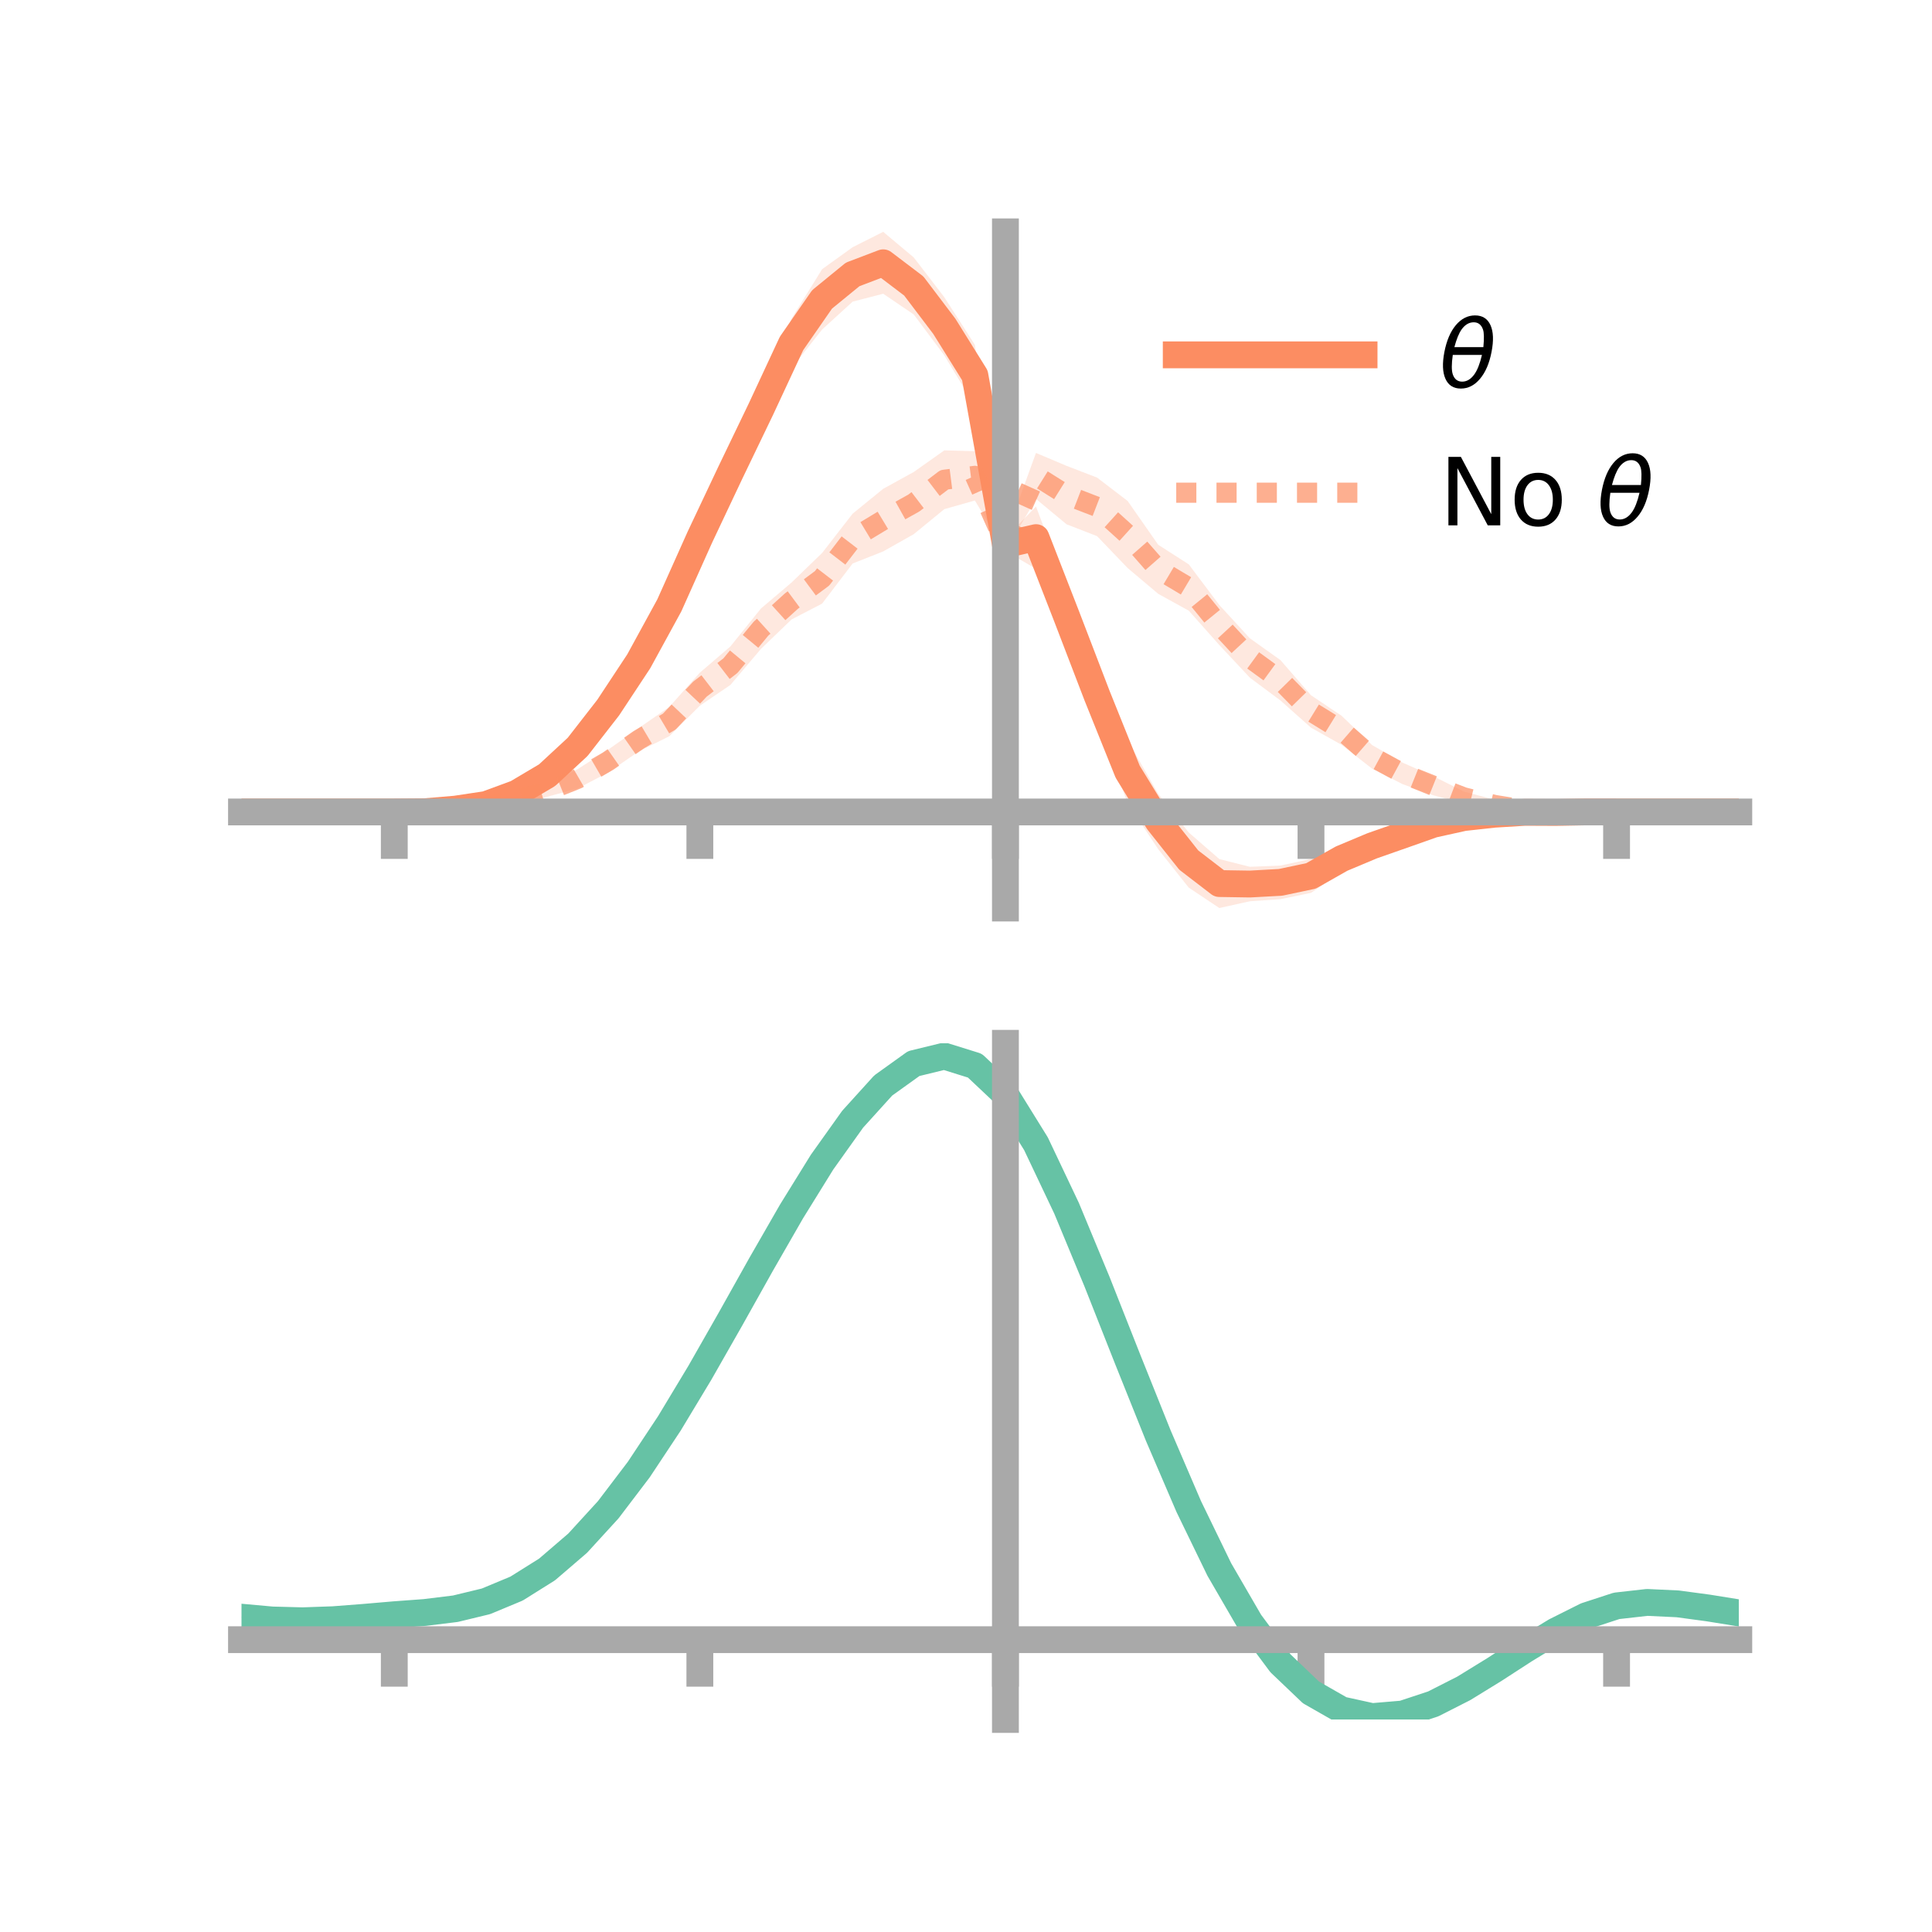 <?xml version="1.0" encoding="utf-8" standalone="no"?>
<!DOCTYPE svg PUBLIC "-//W3C//DTD SVG 1.1//EN"
  "http://www.w3.org/Graphics/SVG/1.1/DTD/svg11.dtd">
<!-- Created with matplotlib (https://matplotlib.org/) -->
<svg height="144pt" version="1.1" viewBox="0 0 144 144" width="144pt" xmlns="http://www.w3.org/2000/svg" xmlns:xlink="http://www.w3.org/1999/xlink">
 <defs>
  <style type="text/css">*{stroke-linecap:butt;stroke-linejoin:round;}</style>
 </defs>
 <g id="figure_1">
  <g id="patch_1">
   <path d="M 0 144 
L 144 144 
L 144 0 
L 0 0 
z
" style="fill:none;"/>
  </g>
  <g id="axes_1">
   <g id="patch_2">
    <path d="M 18 67.68 
L 129.6 67.68 
L 129.6 17.28 
L 18 17.28 
z
" style="fill:none;"/>
   </g>
   <g id="PolyCollection_1">
    <path clip-path="url(#p97d7d865dd)" d="M 18 60.518 
L 18 60.518 
L 20.278 60.518 
L 22.555 60.518 
L 24.833 60.518 
L 27.11 60.518 
L 29.388 60.518 
L 31.665 60.457 
L 33.943 60.179 
L 36.22 59.718 
L 38.498 58.756 
L 40.776 57.337 
L 43.053 55.078 
L 45.331 52.056 
L 47.608 48.39 
L 49.886 44.022 
L 52.163 38.761 
L 54.441 33.855 
L 56.718 29.175 
L 58.996 23.746 
L 61.273 20.067 
L 63.551 18.426 
L 65.829 17.28 
L 68.106 19.189 
L 70.384 22.153 
L 72.661 25.698 
L 74.939 40.114 
L 77.216 37.748 
L 79.494 43.795 
L 81.771 49.801 
L 84.049 55.189 
L 86.327 59.171 
L 88.604 62.051 
L 90.882 64.03 
L 93.159 64.607 
L 95.437 64.513 
L 97.714 64.023 
L 99.992 62.989 
L 102.269 62.179 
L 104.547 61.579 
L 106.824 60.862 
L 109.102 60.501 
L 111.38 60.349 
L 113.657 60.313 
L 115.935 60.437 
L 118.212 60.472 
L 120.49 60.518 
L 122.767 60.518 
L 125.045 60.518 
L 127.322 60.518 
L 129.6 60.518 
L 129.6 60.518 
L 129.6 60.518 
L 127.322 60.518 
L 125.045 60.518 
L 122.767 60.518 
L 120.49 60.518 
L 118.212 60.558 
L 115.935 60.676 
L 113.657 60.779 
L 111.38 61.026 
L 109.102 61.373 
L 106.824 62.017 
L 104.547 62.909 
L 102.269 63.905 
L 99.992 65.005 
L 97.714 66.549 
L 95.437 67.021 
L 93.159 67.175 
L 90.882 67.68 
L 88.604 66.161 
L 86.327 63.297 
L 84.049 59.844 
L 81.771 53.913 
L 79.494 48.053 
L 77.216 42.395 
L 74.939 41.074 
L 72.661 30.252 
L 70.384 26.489 
L 68.106 23.44 
L 65.829 21.893 
L 63.551 22.483 
L 61.273 24.563 
L 58.996 27.445 
L 56.718 31.798 
L 54.441 36.579 
L 52.163 41.318 
L 49.886 46.225 
L 47.608 50.194 
L 45.331 53.425 
L 43.053 56.26 
L 40.776 58.218 
L 38.498 59.503 
L 36.22 60.213 
L 33.943 60.437 
L 31.665 60.545 
L 29.388 60.518 
L 27.11 60.518 
L 24.833 60.518 
L 22.555 60.518 
L 20.278 60.518 
L 18 60.518 
z
" style="fill:#fc8d62;fill-opacity:0.2;"/>
   </g>
   <g id="PolyCollection_2">
    <path clip-path="url(#p97d7d865dd)" d="M 18 60.518 
L 18 60.518 
L 20.278 60.518 
L 22.555 60.518 
L 24.833 60.518 
L 27.11 60.518 
L 29.388 60.518 
L 31.665 60.458 
L 33.943 60.285 
L 36.22 59.817 
L 38.498 59.248 
L 40.776 58.53 
L 43.053 57.328 
L 45.331 55.873 
L 47.608 54.267 
L 49.886 52.688 
L 52.163 50.137 
L 54.441 48.181 
L 56.718 45.353 
L 58.996 43.419 
L 61.273 41.218 
L 63.551 38.287 
L 65.829 36.432 
L 68.106 35.179 
L 70.384 33.567 
L 72.661 33.629 
L 74.939 40.022 
L 77.216 33.758 
L 79.494 34.721 
L 81.771 35.598 
L 84.049 37.341 
L 86.327 40.604 
L 88.604 42.063 
L 90.882 45.095 
L 93.159 47.577 
L 95.437 49.199 
L 97.714 51.821 
L 99.992 53.347 
L 102.269 55.534 
L 104.547 56.847 
L 106.824 57.849 
L 109.102 58.993 
L 111.38 59.603 
L 113.657 60.122 
L 115.935 60.314 
L 118.212 60.463 
L 120.49 60.518 
L 122.767 60.518 
L 125.045 60.518 
L 127.322 60.518 
L 129.6 60.518 
L 129.6 60.518 
L 129.6 60.518 
L 127.322 60.518 
L 125.045 60.518 
L 122.767 60.518 
L 120.49 60.518 
L 118.212 60.557 
L 115.935 60.566 
L 113.657 60.602 
L 111.38 60.383 
L 109.102 59.865 
L 106.824 59.276 
L 104.547 58.449 
L 102.269 57.292 
L 99.992 55.515 
L 97.714 54.237 
L 95.437 52.209 
L 93.159 50.511 
L 90.882 48.077 
L 88.604 45.517 
L 86.327 44.261 
L 84.049 42.339 
L 81.771 39.962 
L 79.494 39.078 
L 77.216 37.186 
L 74.939 41.08 
L 72.661 37.305 
L 70.384 37.95 
L 68.106 39.814 
L 65.829 41.099 
L 63.551 42 
L 61.273 44.992 
L 58.996 46.172 
L 56.718 48.364 
L 54.441 51.051 
L 52.163 52.6 
L 49.886 54.876 
L 47.608 56.005 
L 45.331 57.579 
L 43.053 58.769 
L 40.776 59.389 
L 38.498 60.023 
L 36.22 60.303 
L 33.943 60.539 
L 31.665 60.548 
L 29.388 60.518 
L 27.11 60.518 
L 24.833 60.518 
L 22.555 60.518 
L 20.278 60.518 
L 18 60.518 
z
" style="fill:#fc8d62;fill-opacity:0.2;"/>
   </g>
   <g id="matplotlib.axis_1">
    <g id="xtick_1">
     <g id="line2d_1">
      <defs>
       <path d="M 0 0 
L 0 3.5 
" id="mf2aad5f0fb" style="stroke:#a9a9a9;stroke-width:2;"/>
      </defs>
      <g>
       <use style="fill:#a9a9a9;stroke:#a9a9a9;stroke-width:2;" x="29.388" xlink:href="#mf2aad5f0fb" y="60.518"/>
      </g>
     </g>
    </g>
    <g id="xtick_2">
     <g id="line2d_2">
      <g>
       <use style="fill:#a9a9a9;stroke:#a9a9a9;stroke-width:2;" x="52.163" xlink:href="#mf2aad5f0fb" y="60.518"/>
      </g>
     </g>
    </g>
    <g id="xtick_3">
     <g id="line2d_3">
      <g>
       <use style="fill:#a9a9a9;stroke:#a9a9a9;stroke-width:2;" x="74.939" xlink:href="#mf2aad5f0fb" y="60.518"/>
      </g>
     </g>
    </g>
    <g id="xtick_4">
     <g id="line2d_4">
      <g>
       <use style="fill:#a9a9a9;stroke:#a9a9a9;stroke-width:2;" x="97.714" xlink:href="#mf2aad5f0fb" y="60.518"/>
      </g>
     </g>
    </g>
    <g id="xtick_5">
     <g id="line2d_5">
      <g>
       <use style="fill:#a9a9a9;stroke:#a9a9a9;stroke-width:2;" x="120.49" xlink:href="#mf2aad5f0fb" y="60.518"/>
      </g>
     </g>
    </g>
   </g>
   <g id="matplotlib.axis_2"/>
   <g id="line2d_6">
    <path clip-path="url(#p97d7d865dd)" d="M 18 60.518 
L 20.278 60.518 
L 22.555 60.518 
L 24.833 60.518 
L 27.11 60.518 
L 29.388 60.518 
L 31.665 60.501 
L 33.943 60.308 
L 36.22 59.966 
L 38.498 59.129 
L 40.776 57.778 
L 43.053 55.669 
L 45.331 52.741 
L 47.608 49.292 
L 49.886 45.124 
L 52.163 40.039 
L 54.441 35.217 
L 56.718 30.487 
L 58.996 25.596 
L 61.273 22.315 
L 63.551 20.454 
L 65.829 19.587 
L 68.106 21.315 
L 70.384 24.321 
L 72.661 27.975 
L 74.939 40.594 
L 77.216 40.072 
L 79.494 45.924 
L 81.771 51.857 
L 84.049 57.517 
L 86.327 61.234 
L 88.604 64.106 
L 90.882 65.855 
L 93.159 65.891 
L 95.437 65.767 
L 97.714 65.286 
L 99.992 63.997 
L 102.269 63.042 
L 104.547 62.244 
L 106.824 61.44 
L 109.102 60.937 
L 111.38 60.687 
L 113.657 60.546 
L 115.935 60.556 
L 118.212 60.515 
L 120.49 60.518 
L 122.767 60.518 
L 125.045 60.518 
L 127.322 60.518 
L 129.6 60.518 
" style="fill:none;stroke:#fc8d62;stroke-linecap:square;stroke-width:2;"/>
   </g>
   <g id="line2d_7">
    <path clip-path="url(#p97d7d865dd)" d="M 18 60.518 
L 20.278 60.518 
L 22.555 60.518 
L 24.833 60.518 
L 27.11 60.518 
L 29.388 60.518 
L 31.665 60.503 
L 33.943 60.412 
L 36.22 60.06 
L 38.498 59.635 
L 40.776 58.96 
L 43.053 58.049 
L 45.331 56.726 
L 47.608 55.136 
L 49.886 53.782 
L 52.163 51.369 
L 54.441 49.616 
L 56.718 46.859 
L 58.996 44.795 
L 61.273 43.105 
L 63.551 40.143 
L 65.829 38.766 
L 68.106 37.497 
L 70.384 35.758 
L 72.661 35.467 
L 74.939 40.551 
L 77.216 35.472 
L 79.494 36.9 
L 81.771 37.78 
L 84.049 39.84 
L 86.327 42.432 
L 88.604 43.79 
L 90.882 46.586 
L 93.159 49.044 
L 95.437 50.704 
L 97.714 53.029 
L 99.992 54.431 
L 102.269 56.413 
L 104.547 57.648 
L 106.824 58.562 
L 109.102 59.429 
L 111.38 59.993 
L 113.657 60.362 
L 115.935 60.44 
L 118.212 60.51 
L 120.49 60.518 
L 122.767 60.518 
L 125.045 60.518 
L 127.322 60.518 
L 129.6 60.518 
" style="fill:none;stroke:#fc8d62;stroke-dasharray:1.5,1.5;stroke-dashoffset:0;stroke-opacity:0.7;stroke-width:1.5;"/>
   </g>
   <g id="patch_3">
    <path d="M 74.939 67.68 
L 74.939 17.28 
" style="fill:none;stroke:#a9a9a9;stroke-linecap:square;stroke-linejoin:miter;stroke-width:2;"/>
   </g>
   <g id="patch_4">
    <path d="M 129.6 67.68 
L 129.6 17.28 
" style="fill:none;"/>
   </g>
   <g id="patch_5">
    <path d="M 18 60.518 
L 129.6 60.518 
" style="fill:none;stroke:#a9a9a9;stroke-linecap:square;stroke-linejoin:miter;stroke-width:2;"/>
   </g>
   <g id="patch_6">
    <path d="M 18 17.28 
L 129.6 17.28 
" style="fill:none;"/>
   </g>
   <g id="legend_1">
    <g id="line2d_8">
     <path d="M 87.67 26.449 
L 101.67 26.449 
" style="fill:none;stroke:#fc8d62;stroke-linecap:square;stroke-width:2;"/>
    </g>
    <g id="line2d_9"/>
    <g id="text_1">
     <!-- $\theta$ -->
     <g transform="translate(107.27 28.899)scale(0.07 -0.07)">
      <defs>
       <path d="M 45.516 34.672 
L 14.453 34.672 
Q 12.359 20.062 14.5 13.875 
Q 17.188 6.25 24.469 6.25 
Q 31.781 6.25 37.359 13.922 
Q 42.234 20.656 45.516 34.672 
z
M 47.016 42.969 
Q 48.344 56.844 46.625 61.719 
Q 43.953 69.438 36.766 69.438 
Q 29.297 69.438 23.828 61.812 
Q 19.531 55.672 16.156 42.969 
z
M 38.188 76.766 
Q 49.906 76.766 54.594 66.406 
Q 59.281 56.109 55.719 37.844 
Q 52.203 19.625 43.453 9.281 
Q 34.766 -1.125 23.047 -1.125 
Q 11.281 -1.125 6.641 9.281 
Q 2 19.625 5.516 37.844 
Q 9.078 56.109 17.719 66.406 
Q 26.422 76.766 38.188 76.766 
z
" id="DejaVuSans-Oblique-952"/>
      </defs>
      <use transform="translate(0 0.234)" xlink:href="#DejaVuSans-Oblique-952"/>
     </g>
    </g>
    <g id="line2d_10">
     <path d="M 87.67 36.724 
L 101.67 36.724 
" style="fill:none;stroke:#fc8d62;stroke-dasharray:1.5,1.5;stroke-dashoffset:0;stroke-opacity:0.7;stroke-width:1.5;"/>
    </g>
    <g id="line2d_11"/>
    <g id="text_2">
     <!-- No $\theta$ -->
     <g transform="translate(107.27 39.174)scale(0.07 -0.07)">
      <defs>
       <path d="M 9.812 72.906 
L 23.094 72.906 
L 55.422 11.922 
L 55.422 72.906 
L 64.984 72.906 
L 64.984 0 
L 51.703 0 
L 19.391 60.984 
L 19.391 0 
L 9.812 0 
z
" id="DejaVuSans-78"/>
       <path d="M 30.609 48.391 
Q 23.391 48.391 19.188 42.75 
Q 14.984 37.109 14.984 27.297 
Q 14.984 17.484 19.156 11.844 
Q 23.344 6.203 30.609 6.203 
Q 37.797 6.203 41.984 11.859 
Q 46.188 17.531 46.188 27.297 
Q 46.188 37.016 41.984 42.703 
Q 37.797 48.391 30.609 48.391 
z
M 30.609 56 
Q 42.328 56 49.016 48.375 
Q 55.719 40.766 55.719 27.297 
Q 55.719 13.875 49.016 6.219 
Q 42.328 -1.422 30.609 -1.422 
Q 18.844 -1.422 12.172 6.219 
Q 5.516 13.875 5.516 27.297 
Q 5.516 40.766 12.172 48.375 
Q 18.844 56 30.609 56 
z
" id="DejaVuSans-111"/>
       <path id="DejaVuSans-32"/>
      </defs>
      <use transform="translate(0 0.234)" xlink:href="#DejaVuSans-78"/>
      <use transform="translate(74.805 0.234)" xlink:href="#DejaVuSans-111"/>
      <use transform="translate(135.986 0.234)" xlink:href="#DejaVuSans-32"/>
      <use transform="translate(167.773 0.234)" xlink:href="#DejaVuSans-Oblique-952"/>
     </g>
    </g>
   </g>
  </g>
  <g id="axes_2">
   <g id="patch_7">
    <path d="M 18 128.16 
L 129.6 128.16 
L 129.6 77.76 
L 18 77.76 
z
" style="fill:none;"/>
   </g>
   <g id="PolyCollection_3">
    <path clip-path="url(#p81a3c6ab61)" d="M 18 120.577 
L 18 120.497 
L 20.278 120.714 
L 22.555 120.776 
L 24.833 120.69 
L 27.11 120.506 
L 29.388 120.302 
L 31.665 120.127 
L 33.943 119.842 
L 36.22 119.285 
L 38.498 118.327 
L 40.776 116.876 
L 43.053 114.882 
L 45.331 112.335 
L 47.608 109.268 
L 49.886 105.748 
L 52.163 101.877 
L 54.441 97.784 
L 56.718 93.624 
L 58.996 89.57 
L 61.273 85.813 
L 63.551 82.551 
L 65.829 79.988 
L 68.106 78.325 
L 70.384 77.76 
L 72.661 78.482 
L 74.939 80.661 
L 77.216 84.387 
L 79.494 89.258 
L 81.771 94.829 
L 84.049 100.682 
L 86.327 106.452 
L 88.604 111.84 
L 90.882 116.611 
L 93.159 120.601 
L 95.437 123.712 
L 97.714 125.91 
L 99.992 127.224 
L 102.269 127.731 
L 104.547 127.544 
L 106.824 126.803 
L 109.102 125.663 
L 111.38 124.287 
L 113.657 122.837 
L 115.935 121.473 
L 118.212 120.347 
L 120.49 119.609 
L 122.767 119.355 
L 125.045 119.467 
L 127.322 119.783 
L 129.6 120.162 
L 129.6 120.269 
L 129.6 120.269 
L 127.322 119.914 
L 125.045 119.617 
L 122.767 119.516 
L 120.49 119.775 
L 118.212 120.524 
L 115.935 121.68 
L 113.657 123.091 
L 111.38 124.594 
L 109.102 126.019 
L 106.824 127.195 
L 104.547 127.96 
L 102.269 128.16 
L 99.992 127.665 
L 97.714 126.377 
L 95.437 124.233 
L 93.159 121.216 
L 90.882 117.356 
L 88.604 112.742 
L 86.327 107.527 
L 84.049 101.935 
L 81.771 96.257 
L 79.494 90.845 
L 77.216 86.109 
L 74.939 82.488 
L 72.661 80.374 
L 70.384 79.676 
L 68.106 80.222 
L 65.829 81.825 
L 63.551 84.29 
L 61.273 87.42 
L 58.996 91.018 
L 56.718 94.893 
L 54.441 98.864 
L 52.163 102.766 
L 49.886 106.453 
L 47.608 109.805 
L 45.331 112.728 
L 43.053 115.163 
L 40.776 117.08 
L 38.498 118.486 
L 36.22 119.422 
L 33.943 119.967 
L 31.665 120.242 
L 29.388 120.404 
L 27.11 120.592 
L 24.833 120.757 
L 22.555 120.829 
L 20.278 120.772 
L 18 120.577 
z
" style="fill:#66c2a5;fill-opacity:0.2;"/>
   </g>
   <g id="matplotlib.axis_3">
    <g id="xtick_6">
     <g id="line2d_12">
      <g>
       <use style="fill:#a9a9a9;stroke:#a9a9a9;stroke-width:2;" x="29.388" xlink:href="#mf2aad5f0fb" y="122.212"/>
      </g>
     </g>
    </g>
    <g id="xtick_7">
     <g id="line2d_13">
      <g>
       <use style="fill:#a9a9a9;stroke:#a9a9a9;stroke-width:2;" x="52.163" xlink:href="#mf2aad5f0fb" y="122.212"/>
      </g>
     </g>
    </g>
    <g id="xtick_8">
     <g id="line2d_14">
      <g>
       <use style="fill:#a9a9a9;stroke:#a9a9a9;stroke-width:2;" x="74.939" xlink:href="#mf2aad5f0fb" y="122.212"/>
      </g>
     </g>
    </g>
    <g id="xtick_9">
     <g id="line2d_15">
      <g>
       <use style="fill:#a9a9a9;stroke:#a9a9a9;stroke-width:2;" x="97.714" xlink:href="#mf2aad5f0fb" y="122.212"/>
      </g>
     </g>
    </g>
    <g id="xtick_10">
     <g id="line2d_16">
      <g>
       <use style="fill:#a9a9a9;stroke:#a9a9a9;stroke-width:2;" x="120.49" xlink:href="#mf2aad5f0fb" y="122.212"/>
      </g>
     </g>
    </g>
   </g>
   <g id="matplotlib.axis_4"/>
   <g id="line2d_17">
    <path clip-path="url(#p81a3c6ab61)" d="M 18 120.537 
L 20.278 120.743 
L 22.555 120.803 
L 24.833 120.724 
L 27.11 120.549 
L 29.388 120.353 
L 31.665 120.185 
L 33.943 119.905 
L 36.22 119.354 
L 38.498 118.406 
L 40.776 116.978 
L 43.053 115.022 
L 45.331 112.532 
L 47.608 109.536 
L 49.886 106.1 
L 52.163 102.321 
L 54.441 98.324 
L 56.718 94.258 
L 58.996 90.294 
L 61.273 86.617 
L 63.551 83.421 
L 65.829 80.906 
L 68.106 79.273 
L 70.384 78.718 
L 72.661 79.428 
L 74.939 81.575 
L 77.216 85.248 
L 79.494 90.052 
L 81.771 95.543 
L 84.049 101.309 
L 86.327 106.99 
L 88.604 112.291 
L 90.882 116.984 
L 93.159 120.908 
L 95.437 123.972 
L 97.714 126.144 
L 99.992 127.445 
L 102.269 127.945 
L 104.547 127.752 
L 106.824 126.999 
L 109.102 125.841 
L 111.38 124.44 
L 113.657 122.964 
L 115.935 121.577 
L 118.212 120.436 
L 120.49 119.692 
L 122.767 119.435 
L 125.045 119.542 
L 127.322 119.849 
L 129.6 120.216 
" style="fill:none;stroke:#66c2a5;stroke-linecap:square;stroke-width:2;"/>
   </g>
   <g id="patch_8">
    <path d="M 74.939 128.16 
L 74.939 77.76 
" style="fill:none;stroke:#a9a9a9;stroke-linecap:square;stroke-linejoin:miter;stroke-width:2;"/>
   </g>
   <g id="patch_9">
    <path d="M 129.6 128.16 
L 129.6 77.76 
" style="fill:none;"/>
   </g>
   <g id="patch_10">
    <path d="M 18 122.212 
L 129.6 122.212 
" style="fill:none;stroke:#a9a9a9;stroke-linecap:square;stroke-linejoin:miter;stroke-width:2;"/>
   </g>
   <g id="patch_11">
    <path d="M 18 77.76 
L 129.6 77.76 
" style="fill:none;"/>
   </g>
  </g>
 </g>
 <defs>
  <clipPath id="p97d7d865dd">
   <rect height="50.4" width="111.6" x="18" y="17.28"/>
  </clipPath>
  <clipPath id="p81a3c6ab61">
   <rect height="50.4" width="111.6" x="18" y="77.76"/>
  </clipPath>
 </defs>
</svg>
